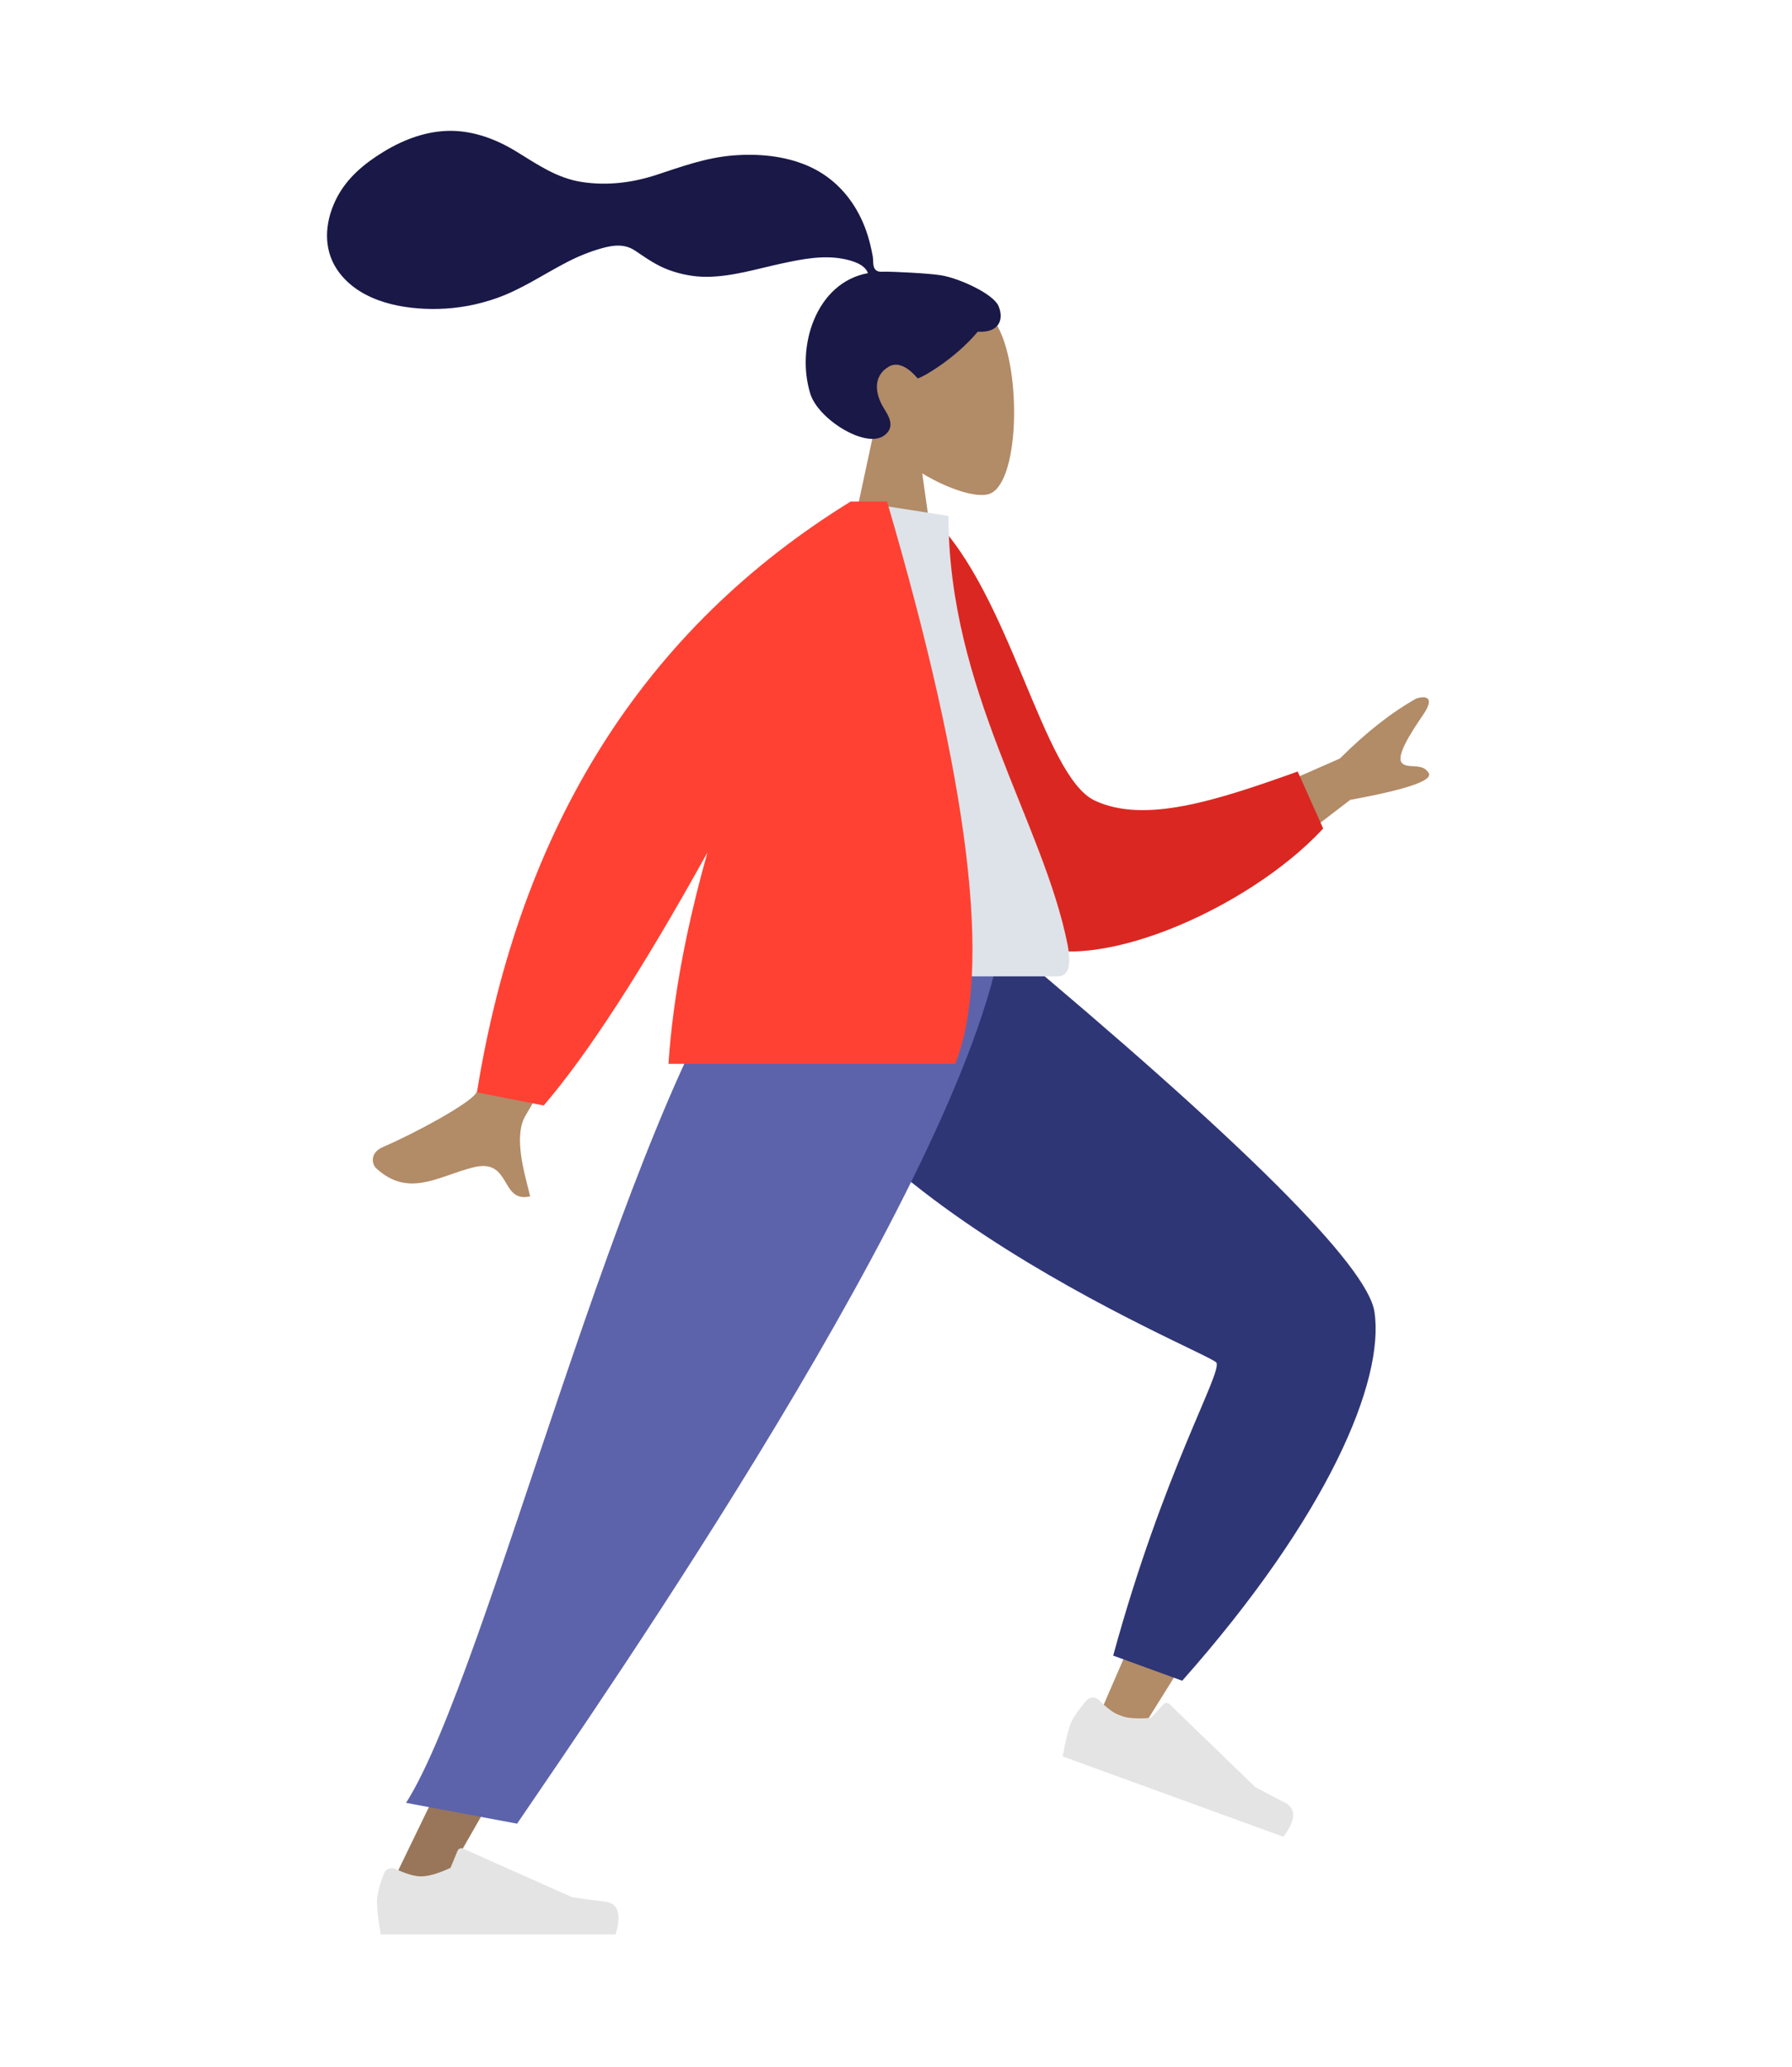<svg width="137" height="158" viewBox="0 0 137 158" fill="none" xmlns="http://www.w3.org/2000/svg">
<path fill-rule="evenodd" clip-rule="evenodd" d="M66.788 33.078C65.322 31.356 64.329 29.245 64.495 26.881C64.973 20.068 74.457 21.567 76.301 25.005C78.146 28.444 77.927 37.166 75.543 37.781C74.592 38.026 72.566 37.425 70.505 36.183L71.799 45.337H64.158L66.788 33.078Z" fill="#B28B67"/>
<path fill-rule="evenodd" clip-rule="evenodd" d="M71.946 21.042C70.939 20.877 68.228 20.764 67.728 20.764C67.408 20.764 67.062 20.837 66.872 20.543C66.717 20.303 66.774 19.897 66.728 19.618C66.674 19.294 66.598 18.974 66.521 18.655C66.301 17.748 65.969 16.884 65.505 16.074C64.633 14.553 63.356 13.362 61.743 12.669C59.963 11.903 57.949 11.728 56.033 11.883C53.984 12.049 52.129 12.726 50.194 13.363C48.35 13.969 46.419 14.208 44.49 13.912C42.547 13.613 41.079 12.56 39.44 11.561C37.762 10.537 35.845 9.868 33.861 10.022C32.01 10.166 30.304 10.93 28.773 11.951C27.34 12.907 26.158 14.056 25.491 15.674C24.773 17.415 24.774 19.325 25.954 20.863C27.665 23.093 30.842 23.669 33.484 23.612C35.013 23.579 36.514 23.3 37.958 22.792C39.882 22.115 41.545 20.968 43.346 20.037C44.191 19.6 45.064 19.241 45.98 18.983C46.868 18.732 47.743 18.617 48.548 19.154C49.398 19.721 50.161 20.279 51.135 20.635C52.068 20.976 53.057 21.166 54.052 21.159C55.988 21.144 57.897 20.541 59.777 20.137C61.31 19.807 62.95 19.479 64.513 19.796C65.166 19.928 66.118 20.2 66.354 20.878C62.389 21.597 60.832 26.5 61.95 30.1C62.553 32.043 66.179 34.314 67.589 33.293C68.482 32.646 67.94 31.796 67.589 31.235C66.917 30.161 66.687 28.782 67.931 28.034C69.004 27.389 70.131 28.921 70.153 28.919C70.448 28.896 72.995 27.455 74.751 25.352C76.482 25.455 76.745 24.313 76.332 23.38C75.918 22.446 73.337 21.27 71.946 21.042Z" fill="#191847"/>
<path fill-rule="evenodd" clip-rule="evenodd" d="M57.994 71.761C58.568 79.596 95.548 102.662 95.764 103.309C95.86 103.596 92.023 112.689 84.254 130.586L87.486 131.842C99.403 112.888 105.056 102.401 104.444 100.381C103.567 97.489 94.003 87.977 75.751 71.844L57.994 71.761Z" fill="#B28B67"/>
<path fill-rule="evenodd" clip-rule="evenodd" d="M85.104 126.544L90.382 128.465C101.511 115.909 105.873 105.548 105.078 100.269C104.548 96.75 95.016 87.254 76.484 71.78L57.616 71.78C58.26 89.924 92.535 103.378 92.994 104.151C93.453 104.924 88.941 112.497 85.104 126.544Z" fill="#2F3676"/>
<path fill-rule="evenodd" clip-rule="evenodd" d="M83.065 129.969C82.405 130.74 81.994 131.348 81.833 131.791C81.636 132.331 81.44 133.151 81.243 134.251C81.869 134.479 87.493 136.526 98.116 140.392C99.082 139.102 99.114 138.228 98.211 137.768C97.308 137.309 96.561 136.919 95.971 136.598L89.401 130.248C89.274 130.126 89.073 130.129 88.951 130.255C88.948 130.258 88.946 130.26 88.944 130.262L87.995 131.301C86.972 131.391 86.187 131.336 85.641 131.137C85.196 130.976 84.648 130.573 83.996 129.929L83.996 129.929C83.746 129.682 83.343 129.685 83.096 129.935C83.085 129.946 83.075 129.957 83.065 129.969Z" fill="#E4E4E4"/>
<path fill-rule="evenodd" clip-rule="evenodd" d="M62.247 71.761L45.773 111.309L29.582 144.744H33.402L75.195 71.761H62.247Z" fill="#997659"/>
<path fill-rule="evenodd" clip-rule="evenodd" d="M29.354 143.2C28.998 144.151 28.82 144.862 28.82 145.335C28.82 145.909 28.916 146.746 29.107 147.848C29.773 147.848 35.758 147.848 47.062 147.848C47.529 146.305 47.26 145.472 46.255 145.349C45.249 145.226 44.414 145.115 43.749 145.016L35.403 141.296C35.243 141.224 35.055 141.296 34.983 141.457C34.982 141.459 34.981 141.462 34.979 141.465L34.443 142.766C33.512 143.201 32.756 143.418 32.174 143.418C31.701 143.418 31.049 143.227 30.216 142.845L30.216 142.845C29.896 142.698 29.518 142.839 29.372 143.158C29.365 143.172 29.359 143.186 29.354 143.2Z" fill="#E4E4E4"/>
<path fill-rule="evenodd" clip-rule="evenodd" d="M31.044 137.798L39.532 139.39C46.095 129.741 73.561 90.178 76.572 71.761H57.676C47.62 85.075 37.3 127.99 31.044 137.798Z" fill="#5C63AB"/>
<path fill-rule="evenodd" clip-rule="evenodd" d="M90.9 63.043L102.435 57.977C104.456 55.964 106.408 54.433 108.289 53.386C108.852 53.207 109.814 53.153 108.788 54.651C107.762 56.149 106.751 57.771 107.16 58.296C107.57 58.821 108.757 58.242 109.227 59.096C109.539 59.665 107.538 60.346 103.223 61.138L94.583 67.762L90.9 63.043ZM44.264 64.439L50.787 65.733C44.227 77.96 40.708 84.44 40.232 85.173C39.161 86.824 40.16 89.849 40.53 91.442C38.214 91.981 39.127 88.495 36.196 89.223C33.521 89.887 31.253 91.592 28.758 89.293C28.452 89.01 28.227 88.127 29.273 87.674C31.878 86.544 35.727 84.43 36.351 83.609C37.202 82.49 39.839 76.1 44.264 64.439Z" fill="#B28B67"/>
<path fill-rule="evenodd" clip-rule="evenodd" d="M68.518 40.031L71.271 39.559C77.267 45.375 79.714 59.349 83.71 61.199C87.488 62.947 92.843 61.255 99.209 58.97L101.159 63.326C95.375 69.584 83.052 74.87 78.058 71.852C70.072 67.027 68.229 49.792 68.518 40.031Z" fill="#DB2721"/>
<path fill-rule="evenodd" clip-rule="evenodd" d="M56.518 74.626C67.555 74.626 75.675 74.626 80.875 74.626C81.988 74.626 81.779 73.019 81.618 72.208C79.761 62.848 72.512 52.759 72.512 39.435L65.486 38.334C59.675 47.68 57.665 59.187 56.518 74.626Z" fill="#DDE3E9"/>
<path fill-rule="evenodd" clip-rule="evenodd" d="M54.089 65.15C49.123 74.106 44.95 80.555 41.568 84.495L36.462 83.495C39.751 63.099 49.275 48.045 65.034 38.334H66.302L67.816 38.334C74.123 59.834 75.862 74.16 73.032 81.311H51.106C51.453 76.079 52.565 70.545 54.089 65.15H54.089Z" fill="#FF4133"/>
</svg>
